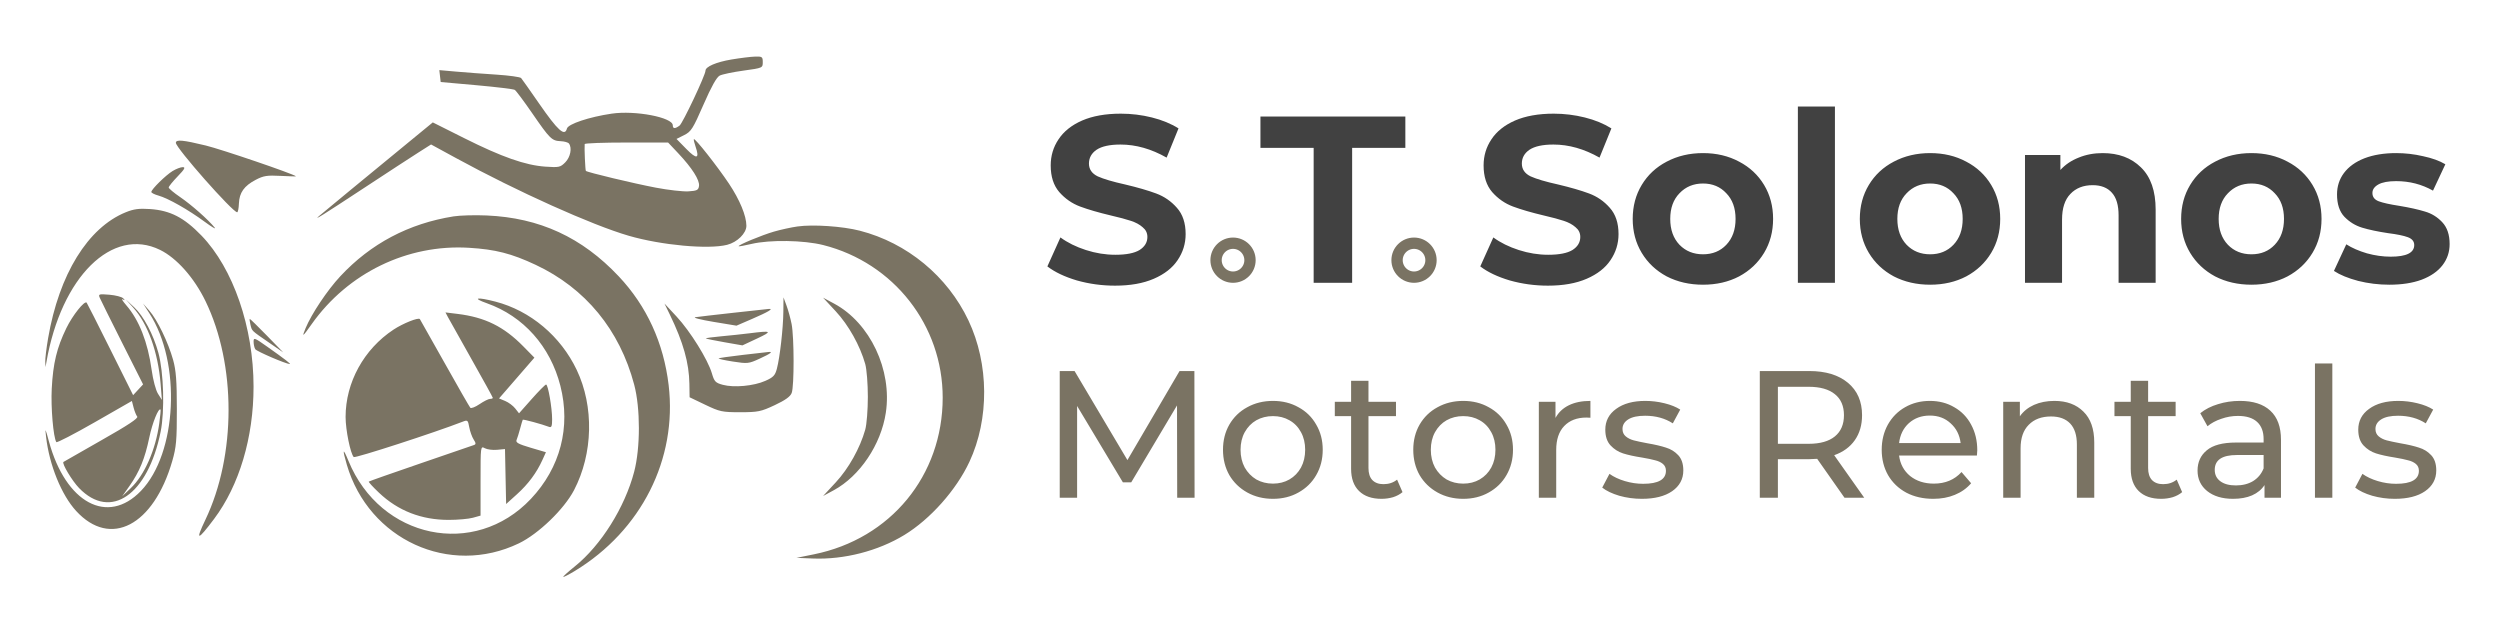 <svg width="221" height="55" viewBox="0 0 221 55" fill="none" xmlns="http://www.w3.org/2000/svg">
<g filter="url(#filter0_d)">
<path d="M104.064 40L104.048 31.84L100 38.64H99.264L95.216 31.888V40H93.68V28.8H94.992L99.664 36.672L104.272 28.8H105.584L105.6 40H104.064ZM112.529 40.096C111.687 40.096 110.929 39.909 110.257 39.536C109.585 39.163 109.057 38.651 108.673 38C108.3 37.339 108.113 36.592 108.113 35.76C108.113 34.928 108.3 34.187 108.673 33.536C109.057 32.875 109.585 32.363 110.257 32C110.929 31.627 111.687 31.44 112.529 31.44C113.372 31.44 114.124 31.627 114.785 32C115.457 32.363 115.98 32.875 116.353 33.536C116.737 34.187 116.929 34.928 116.929 35.76C116.929 36.592 116.737 37.339 116.353 38C115.98 38.651 115.457 39.163 114.785 39.536C114.124 39.909 113.372 40.096 112.529 40.096ZM112.529 38.752C113.073 38.752 113.559 38.629 113.985 38.384C114.423 38.128 114.764 37.776 115.009 37.328C115.255 36.869 115.377 36.347 115.377 35.76C115.377 35.173 115.255 34.656 115.009 34.208C114.764 33.749 114.423 33.397 113.985 33.152C113.559 32.907 113.073 32.784 112.529 32.784C111.985 32.784 111.495 32.907 111.057 33.152C110.631 33.397 110.289 33.749 110.033 34.208C109.788 34.656 109.665 35.173 109.665 35.76C109.665 36.347 109.788 36.869 110.033 37.328C110.289 37.776 110.631 38.128 111.057 38.384C111.495 38.629 111.985 38.752 112.529 38.752ZM123.982 39.504C123.758 39.696 123.48 39.845 123.149 39.952C122.819 40.048 122.477 40.096 122.125 40.096C121.272 40.096 120.611 39.867 120.141 39.408C119.672 38.949 119.437 38.293 119.437 37.44V32.784H117.997V31.52H119.437V29.664H120.973V31.52H123.405V32.784H120.973V37.376C120.973 37.835 121.085 38.187 121.309 38.432C121.544 38.677 121.875 38.8 122.301 38.8C122.771 38.8 123.171 38.667 123.502 38.4L123.982 39.504ZM129.349 40.096C128.507 40.096 127.749 39.909 127.077 39.536C126.405 39.163 125.877 38.651 125.493 38C125.12 37.339 124.933 36.592 124.933 35.76C124.933 34.928 125.12 34.187 125.493 33.536C125.877 32.875 126.405 32.363 127.077 32C127.749 31.627 128.507 31.44 129.349 31.44C130.192 31.44 130.944 31.627 131.605 32C132.277 32.363 132.8 32.875 133.173 33.536C133.557 34.187 133.749 34.928 133.749 35.76C133.749 36.592 133.557 37.339 133.173 38C132.8 38.651 132.277 39.163 131.605 39.536C130.944 39.909 130.192 40.096 129.349 40.096ZM129.349 38.752C129.893 38.752 130.379 38.629 130.805 38.384C131.243 38.128 131.584 37.776 131.829 37.328C132.075 36.869 132.197 36.347 132.197 35.76C132.197 35.173 132.075 34.656 131.829 34.208C131.584 33.749 131.243 33.397 130.805 33.152C130.379 32.907 129.893 32.784 129.349 32.784C128.805 32.784 128.315 32.907 127.877 33.152C127.451 33.397 127.109 33.749 126.853 34.208C126.608 34.656 126.485 35.173 126.485 35.76C126.485 36.347 126.608 36.869 126.853 37.328C127.109 37.776 127.451 38.128 127.877 38.384C128.315 38.629 128.805 38.752 129.349 38.752ZM137.505 32.944C137.772 32.453 138.167 32.08 138.689 31.824C139.212 31.568 139.847 31.44 140.593 31.44V32.928C140.508 32.917 140.391 32.912 140.241 32.912C139.409 32.912 138.753 33.163 138.273 33.664C137.804 34.155 137.569 34.859 137.569 35.776V40H136.033V31.52H137.505V32.944ZM145.141 40.096C144.448 40.096 143.781 40.005 143.141 39.824C142.501 39.632 142 39.392 141.637 39.104L142.277 37.888C142.65 38.155 143.104 38.368 143.637 38.528C144.17 38.688 144.709 38.768 145.253 38.768C146.597 38.768 147.269 38.384 147.269 37.616C147.269 37.36 147.178 37.157 146.997 37.008C146.816 36.859 146.586 36.752 146.309 36.688C146.042 36.613 145.658 36.533 145.157 36.448C144.474 36.341 143.914 36.219 143.477 36.08C143.05 35.941 142.682 35.707 142.373 35.376C142.064 35.045 141.909 34.581 141.909 33.984C141.909 33.216 142.229 32.603 142.869 32.144C143.509 31.675 144.368 31.44 145.445 31.44C146.01 31.44 146.576 31.509 147.141 31.648C147.706 31.787 148.17 31.973 148.533 32.208L147.877 33.424C147.184 32.976 146.368 32.752 145.429 32.752C144.778 32.752 144.282 32.859 143.941 33.072C143.6 33.285 143.429 33.568 143.429 33.92C143.429 34.197 143.525 34.416 143.717 34.576C143.909 34.736 144.144 34.853 144.421 34.928C144.709 35.003 145.109 35.088 145.621 35.184C146.304 35.301 146.853 35.429 147.269 35.568C147.696 35.696 148.058 35.92 148.357 36.24C148.656 36.56 148.805 37.008 148.805 37.584C148.805 38.352 148.474 38.965 147.813 39.424C147.162 39.872 146.272 40.096 145.141 40.096ZM163.054 40L160.638 36.56C160.339 36.581 160.104 36.592 159.934 36.592H157.166V40H155.566V28.8H159.934C161.384 28.8 162.526 29.147 163.358 29.84C164.19 30.533 164.606 31.488 164.606 32.704C164.606 33.568 164.392 34.304 163.966 34.912C163.539 35.52 162.931 35.963 162.142 36.24L164.798 40H163.054ZM159.886 35.232C160.899 35.232 161.672 35.013 162.206 34.576C162.739 34.139 163.006 33.515 163.006 32.704C163.006 31.893 162.739 31.275 162.206 30.848C161.672 30.411 160.899 30.192 159.886 30.192H157.166V35.232H159.886ZM174.791 35.808C174.791 35.925 174.78 36.08 174.759 36.272H167.879C167.975 37.019 168.3 37.621 168.855 38.08C169.42 38.528 170.119 38.752 170.951 38.752C171.964 38.752 172.78 38.411 173.399 37.728L174.247 38.72C173.863 39.168 173.383 39.509 172.807 39.744C172.241 39.979 171.607 40.096 170.903 40.096C170.007 40.096 169.212 39.915 168.519 39.552C167.825 39.179 167.287 38.661 166.903 38C166.529 37.339 166.343 36.592 166.343 35.76C166.343 34.939 166.524 34.197 166.887 33.536C167.26 32.875 167.767 32.363 168.407 32C169.057 31.627 169.788 31.44 170.599 31.44C171.409 31.44 172.129 31.627 172.759 32C173.399 32.363 173.895 32.875 174.247 33.536C174.609 34.197 174.791 34.955 174.791 35.808ZM170.599 32.736C169.863 32.736 169.244 32.96 168.743 33.408C168.252 33.856 167.964 34.443 167.879 35.168H173.319C173.233 34.453 172.94 33.872 172.439 33.424C171.948 32.965 171.335 32.736 170.599 32.736ZM181.612 31.44C182.689 31.44 183.542 31.755 184.172 32.384C184.812 33.003 185.132 33.915 185.132 35.12V40H183.596V35.296C183.596 34.475 183.398 33.856 183.004 33.44C182.609 33.024 182.044 32.816 181.308 32.816C180.476 32.816 179.82 33.061 179.34 33.552C178.86 34.032 178.62 34.725 178.62 35.632V40H177.084V31.52H178.556V32.8C178.865 32.363 179.281 32.027 179.804 31.792C180.337 31.557 180.94 31.44 181.612 31.44ZM192.902 39.504C192.678 39.696 192.401 39.845 192.07 39.952C191.739 40.048 191.398 40.096 191.046 40.096C190.193 40.096 189.531 39.867 189.062 39.408C188.593 38.949 188.358 38.293 188.358 37.44V32.784H186.918V31.52H188.358V29.664H189.894V31.52H192.326V32.784H189.894V37.376C189.894 37.835 190.006 38.187 190.23 38.432C190.465 38.677 190.795 38.8 191.222 38.8C191.691 38.8 192.091 38.667 192.422 38.4L192.902 39.504ZM198.007 31.44C199.18 31.44 200.076 31.728 200.695 32.304C201.324 32.88 201.639 33.739 201.639 34.88V40H200.183V38.88C199.927 39.275 199.559 39.579 199.079 39.792C198.61 39.995 198.05 40.096 197.399 40.096C196.45 40.096 195.687 39.867 195.111 39.408C194.546 38.949 194.263 38.347 194.263 37.6C194.263 36.853 194.535 36.256 195.079 35.808C195.623 35.349 196.487 35.12 197.671 35.12H200.103V34.816C200.103 34.155 199.911 33.648 199.527 33.296C199.143 32.944 198.578 32.768 197.831 32.768C197.33 32.768 196.839 32.853 196.359 33.024C195.879 33.184 195.474 33.403 195.143 33.68L194.503 32.528C194.94 32.176 195.463 31.909 196.071 31.728C196.679 31.536 197.324 31.44 198.007 31.44ZM197.655 38.912C198.242 38.912 198.748 38.784 199.175 38.528C199.602 38.261 199.911 37.888 200.103 37.408V36.224H197.735C196.434 36.224 195.783 36.661 195.783 37.536C195.783 37.963 195.948 38.299 196.279 38.544C196.61 38.789 197.068 38.912 197.655 38.912ZM204.642 28.128H206.178V40H204.642V28.128ZM211.702 40.096C211.009 40.096 210.342 40.005 209.702 39.824C209.062 39.632 208.561 39.392 208.198 39.104L208.838 37.888C209.212 38.155 209.665 38.368 210.198 38.528C210.732 38.688 211.27 38.768 211.814 38.768C213.158 38.768 213.83 38.384 213.83 37.616C213.83 37.36 213.74 37.157 213.558 37.008C213.377 36.859 213.148 36.752 212.87 36.688C212.604 36.613 212.22 36.533 211.718 36.448C211.036 36.341 210.476 36.219 210.038 36.08C209.612 35.941 209.244 35.707 208.934 35.376C208.625 35.045 208.47 34.581 208.47 33.984C208.47 33.216 208.79 32.603 209.43 32.144C210.07 31.675 210.929 31.44 212.006 31.44C212.572 31.44 213.137 31.509 213.702 31.648C214.268 31.787 214.732 31.973 215.094 32.208L214.438 33.424C213.745 32.976 212.929 32.752 211.99 32.752C211.34 32.752 210.844 32.859 210.502 33.072C210.161 33.285 209.99 33.568 209.99 33.92C209.99 34.197 210.086 34.416 210.278 34.576C210.47 34.736 210.705 34.853 210.982 34.928C211.27 35.003 211.67 35.088 212.182 35.184C212.865 35.301 213.414 35.429 213.83 35.568C214.257 35.696 214.62 35.92 214.918 36.24C215.217 36.56 215.366 37.008 215.366 37.584C215.366 38.352 215.036 38.965 214.374 39.424C213.724 39.872 212.833 40.096 211.702 40.096Z" fill="#7A7363"/>
<path d="M98.573 21.252C97.411 21.252 96.284 21.098 95.192 20.79C94.114 20.468 93.246 20.055 92.588 19.551L93.743 16.989C94.373 17.451 95.122 17.822 95.99 18.102C96.858 18.382 97.726 18.522 98.594 18.522C99.56 18.522 100.274 18.382 100.736 18.102C101.198 17.808 101.429 17.423 101.429 16.947C101.429 16.597 101.289 16.31 101.009 16.086C100.743 15.848 100.393 15.659 99.959 15.519C99.539 15.379 98.965 15.225 98.237 15.057C97.117 14.791 96.2 14.525 95.486 14.259C94.772 13.993 94.156 13.566 93.638 12.978C93.134 12.39 92.882 11.606 92.882 10.626C92.882 9.772 93.113 9.002 93.575 8.316C94.037 7.616 94.73 7.063 95.654 6.657C96.592 6.251 97.733 6.048 99.077 6.048C100.015 6.048 100.932 6.16 101.828 6.384C102.724 6.608 103.508 6.93 104.18 7.35L103.13 9.933C101.772 9.163 100.414 8.778 99.056 8.778C98.104 8.778 97.397 8.932 96.935 9.24C96.487 9.548 96.263 9.954 96.263 10.458C96.263 10.962 96.522 11.34 97.04 11.592C97.572 11.83 98.377 12.068 99.455 12.306C100.575 12.572 101.492 12.838 102.206 13.104C102.92 13.37 103.529 13.79 104.033 14.364C104.551 14.938 104.81 15.715 104.81 16.695C104.81 17.535 104.572 18.305 104.096 19.005C103.634 19.691 102.934 20.237 101.996 20.643C101.058 21.049 99.917 21.252 98.573 21.252ZM116.127 9.072H111.423V6.3H124.233V9.072H119.529V21H116.127V9.072ZM136.841 21.252C135.679 21.252 134.552 21.098 133.46 20.79C132.382 20.468 131.514 20.055 130.856 19.551L132.011 16.989C132.641 17.451 133.39 17.822 134.258 18.102C135.126 18.382 135.994 18.522 136.862 18.522C137.828 18.522 138.542 18.382 139.004 18.102C139.466 17.808 139.697 17.423 139.697 16.947C139.697 16.597 139.557 16.31 139.277 16.086C139.011 15.848 138.661 15.659 138.227 15.519C137.807 15.379 137.233 15.225 136.505 15.057C135.385 14.791 134.468 14.525 133.754 14.259C133.04 13.993 132.424 13.566 131.906 12.978C131.402 12.39 131.15 11.606 131.15 10.626C131.15 9.772 131.381 9.002 131.843 8.316C132.305 7.616 132.998 7.063 133.922 6.657C134.86 6.251 136.001 6.048 137.345 6.048C138.283 6.048 139.2 6.16 140.096 6.384C140.992 6.608 141.776 6.93 142.448 7.35L141.398 9.933C140.04 9.163 138.682 8.778 137.324 8.778C136.372 8.778 135.665 8.932 135.203 9.24C134.755 9.548 134.531 9.954 134.531 10.458C134.531 10.962 134.79 11.34 135.308 11.592C135.84 11.83 136.645 12.068 137.723 12.306C138.843 12.572 139.76 12.838 140.474 13.104C141.188 13.37 141.797 13.79 142.301 14.364C142.819 14.938 143.078 15.715 143.078 16.695C143.078 17.535 142.84 18.305 142.364 19.005C141.902 19.691 141.202 20.237 140.264 20.643C139.326 21.049 138.185 21.252 136.841 21.252ZM150.547 21.168C149.357 21.168 148.286 20.923 147.334 20.433C146.396 19.929 145.661 19.236 145.129 18.354C144.597 17.472 144.331 16.471 144.331 15.351C144.331 14.231 144.597 13.23 145.129 12.348C145.661 11.466 146.396 10.78 147.334 10.29C148.286 9.786 149.357 9.534 150.547 9.534C151.737 9.534 152.801 9.786 153.739 10.29C154.677 10.78 155.412 11.466 155.944 12.348C156.476 13.23 156.742 14.231 156.742 15.351C156.742 16.471 156.476 17.472 155.944 18.354C155.412 19.236 154.677 19.929 153.739 20.433C152.801 20.923 151.737 21.168 150.547 21.168ZM150.547 18.48C151.387 18.48 152.073 18.2 152.605 17.64C153.151 17.066 153.424 16.303 153.424 15.351C153.424 14.399 153.151 13.643 152.605 13.083C152.073 12.509 151.387 12.222 150.547 12.222C149.707 12.222 149.014 12.509 148.468 13.083C147.922 13.643 147.649 14.399 147.649 15.351C147.649 16.303 147.922 17.066 148.468 17.64C149.014 18.2 149.707 18.48 150.547 18.48ZM158.932 5.418H162.208V21H158.932V5.418ZM170.624 21.168C169.434 21.168 168.363 20.923 167.411 20.433C166.473 19.929 165.738 19.236 165.206 18.354C164.674 17.472 164.408 16.471 164.408 15.351C164.408 14.231 164.674 13.23 165.206 12.348C165.738 11.466 166.473 10.78 167.411 10.29C168.363 9.786 169.434 9.534 170.624 9.534C171.814 9.534 172.878 9.786 173.816 10.29C174.754 10.78 175.489 11.466 176.021 12.348C176.553 13.23 176.819 14.231 176.819 15.351C176.819 16.471 176.553 17.472 176.021 18.354C175.489 19.236 174.754 19.929 173.816 20.433C172.878 20.923 171.814 21.168 170.624 21.168ZM170.624 18.48C171.464 18.48 172.15 18.2 172.682 17.64C173.228 17.066 173.501 16.303 173.501 15.351C173.501 14.399 173.228 13.643 172.682 13.083C172.15 12.509 171.464 12.222 170.624 12.222C169.784 12.222 169.091 12.509 168.545 13.083C167.999 13.643 167.726 14.399 167.726 15.351C167.726 16.303 167.999 17.066 168.545 17.64C169.091 18.2 169.784 18.48 170.624 18.48ZM185.876 9.534C187.276 9.534 188.403 9.954 189.257 10.794C190.125 11.634 190.559 12.88 190.559 14.532V21H187.283V15.036C187.283 14.14 187.087 13.475 186.695 13.041C186.303 12.593 185.736 12.369 184.994 12.369C184.168 12.369 183.51 12.628 183.02 13.146C182.53 13.65 182.285 14.406 182.285 15.414V21H179.009V9.702H182.138V11.025C182.572 10.549 183.111 10.185 183.755 9.933C184.399 9.667 185.106 9.534 185.876 9.534ZM199.028 21.168C197.838 21.168 196.767 20.923 195.815 20.433C194.877 19.929 194.142 19.236 193.61 18.354C193.078 17.472 192.812 16.471 192.812 15.351C192.812 14.231 193.078 13.23 193.61 12.348C194.142 11.466 194.877 10.78 195.815 10.29C196.767 9.786 197.838 9.534 199.028 9.534C200.218 9.534 201.282 9.786 202.22 10.29C203.158 10.78 203.893 11.466 204.425 12.348C204.957 13.23 205.223 14.231 205.223 15.351C205.223 16.471 204.957 17.472 204.425 18.354C203.893 19.236 203.158 19.929 202.22 20.433C201.282 20.923 200.218 21.168 199.028 21.168ZM199.028 18.48C199.868 18.48 200.554 18.2 201.086 17.64C201.632 17.066 201.905 16.303 201.905 15.351C201.905 14.399 201.632 13.643 201.086 13.083C200.554 12.509 199.868 12.222 199.028 12.222C198.188 12.222 197.495 12.509 196.949 13.083C196.403 13.643 196.13 14.399 196.13 15.351C196.13 16.303 196.403 17.066 196.949 17.64C197.495 18.2 198.188 18.48 199.028 18.48ZM211.213 21.168C210.275 21.168 209.358 21.056 208.462 20.832C207.566 20.594 206.852 20.3 206.32 19.95L207.412 17.598C207.916 17.92 208.525 18.186 209.239 18.396C209.953 18.592 210.653 18.69 211.339 18.69C212.725 18.69 213.418 18.347 213.418 17.661C213.418 17.339 213.229 17.108 212.851 16.968C212.473 16.828 211.892 16.709 211.108 16.611C210.184 16.471 209.421 16.31 208.819 16.128C208.217 15.946 207.692 15.624 207.244 15.162C206.81 14.7 206.593 14.042 206.593 13.188C206.593 12.474 206.796 11.844 207.202 11.298C207.622 10.738 208.224 10.304 209.008 9.996C209.806 9.688 210.744 9.534 211.822 9.534C212.62 9.534 213.411 9.625 214.195 9.807C214.993 9.975 215.651 10.213 216.169 10.521L215.077 12.852C214.083 12.292 212.998 12.012 211.822 12.012C211.122 12.012 210.597 12.11 210.247 12.306C209.897 12.502 209.722 12.754 209.722 13.062C209.722 13.412 209.911 13.657 210.289 13.797C210.667 13.937 211.269 14.07 212.095 14.196C213.019 14.35 213.775 14.518 214.363 14.7C214.951 14.868 215.462 15.183 215.896 15.645C216.33 16.107 216.547 16.751 216.547 17.577C216.547 18.277 216.337 18.9 215.917 19.446C215.497 19.992 214.881 20.419 214.069 20.727C213.271 21.021 212.319 21.168 211.213 21.168Z" fill="#414141"/>
<path fill-rule="evenodd" clip-rule="evenodd" d="M64.663 1.259C63.314 1.487 62.366 1.894 62.366 2.246C62.366 2.632 60.352 6.897 60.072 7.104C59.673 7.399 59.474 7.391 59.474 7.078C59.474 6.375 56.145 5.74 54.069 6.047C52.085 6.34 50.222 6.961 50.117 7.364C49.925 8.102 49.318 7.553 47.635 5.122C46.854 3.994 46.148 2.993 46.067 2.9C45.986 2.806 45.004 2.67 43.884 2.597C42.764 2.525 41.171 2.405 40.342 2.332L38.836 2.199L38.896 2.725L38.956 3.251L42.127 3.534C43.871 3.69 45.392 3.875 45.506 3.946C45.62 4.017 46.318 4.952 47.057 6.024C48.617 8.287 48.779 8.445 49.571 8.482C49.897 8.496 50.224 8.59 50.297 8.69C50.584 9.083 50.424 9.896 49.968 10.353C49.533 10.79 49.417 10.815 48.206 10.731C46.444 10.609 44.364 9.879 41.048 8.218L38.259 6.82L36.457 8.299C32.463 11.577 28.588 14.769 28.209 15.095C27.665 15.561 28.433 15.082 32.177 12.62C34.215 11.279 36.383 9.865 36.995 9.477L38.106 8.771L40.334 9.986C45.733 12.931 52.325 15.896 55.579 16.841C58.462 17.679 62.617 18.062 64.277 17.642C65.174 17.416 65.981 16.62 65.981 15.961C65.981 15.082 65.397 13.669 64.442 12.237C63.417 10.702 61.441 8.197 61.337 8.301C61.306 8.333 61.368 8.614 61.476 8.924C61.864 10.042 61.607 10.122 60.678 9.175L59.803 8.282L60.481 7.942C61.097 7.634 61.255 7.385 62.19 5.245C62.889 3.645 63.349 2.822 63.622 2.682C63.843 2.569 64.79 2.371 65.726 2.242C67.417 2.009 67.428 2.005 67.428 1.496C67.428 1.022 67.377 0.986 66.75 1.003C66.377 1.013 65.438 1.129 64.663 1.259ZM15.546 8.625C15.546 9.08 20.564 14.764 20.966 14.764C21.035 14.764 21.104 14.417 21.12 13.993C21.157 13.029 21.578 12.434 22.607 11.895C23.296 11.534 23.608 11.485 24.811 11.548C25.581 11.589 26.192 11.605 26.166 11.584C25.89 11.353 19.576 9.2 18.189 8.863C16.165 8.371 15.546 8.315 15.546 8.625ZM59.957 9.551C61.179 10.847 61.865 11.926 61.793 12.438C61.741 12.804 61.617 12.867 60.859 12.916C60.379 12.947 59.077 12.799 57.967 12.587C56.01 12.214 51.917 11.234 51.791 11.108C51.736 11.053 51.648 9.079 51.686 8.735C51.694 8.661 53.356 8.599 55.38 8.599H59.06L59.957 9.551ZM15.257 11.119C14.641 11.496 13.377 12.74 13.377 12.97C13.377 13.05 13.663 13.194 14.013 13.291C14.856 13.525 16.651 14.542 18.089 15.601C18.729 16.072 19.13 16.307 18.981 16.123C18.41 15.418 16.921 14.101 15.938 13.431C15.374 13.047 14.913 12.661 14.913 12.573C14.913 12.485 15.269 12.044 15.704 11.594C16.322 10.955 16.421 10.775 16.156 10.776C15.97 10.776 15.565 10.93 15.257 11.119ZM11.117 14.764C7.767 16.126 5.225 20.247 4.254 25.892C4.101 26.778 3.988 27.716 4.001 27.977L4.026 28.452L4.105 27.999C5.418 20.463 9.925 16.017 14.149 18.09C15.622 18.813 17.162 20.549 18.168 22.623C20.888 28.231 20.882 36.25 18.154 41.952C17.244 43.853 17.459 43.831 18.928 41.87C21.155 38.9 22.414 34.674 22.414 30.175C22.414 24.944 20.617 19.731 17.812 16.827C16.268 15.228 15.05 14.601 13.248 14.479C12.293 14.415 11.821 14.477 11.117 14.764ZM40.097 15.128C36.13 15.759 32.774 17.534 30.079 20.426C28.937 21.652 27.538 23.744 27.016 25.008C26.665 25.856 26.731 25.812 27.56 24.642C30.762 20.125 36.019 17.576 41.453 17.904C43.794 18.045 45.214 18.408 47.353 19.412C51.753 21.478 54.779 25.159 56.063 30.006C56.616 32.094 56.616 35.581 56.062 37.699C55.237 40.851 53.129 44.212 50.808 46.075C50.217 46.549 49.76 46.964 49.793 46.997C49.826 47.03 50.289 46.792 50.822 46.468C56.693 42.899 59.882 36.579 59.109 30.049C58.667 26.314 57.172 23.055 54.694 20.426C51.442 16.976 47.699 15.25 43.023 15.047C41.979 15.002 40.663 15.038 40.097 15.128ZM70.501 16.019C69.954 16.096 69.018 16.3 68.422 16.473C67.341 16.786 65.205 17.672 65.301 17.768C65.329 17.796 65.839 17.704 66.435 17.563C68.054 17.181 71.057 17.229 72.777 17.664C79.011 19.24 83.339 24.771 83.334 31.156C83.33 38.041 78.735 43.628 71.947 45.003L70.41 45.314L71.856 45.372C74.609 45.483 77.619 44.71 79.939 43.296C82.241 41.894 84.535 39.315 85.697 36.825C87.465 33.036 87.431 28.175 85.612 24.33C83.761 20.419 80.191 17.469 76.004 16.393C74.481 16.002 71.879 15.825 70.501 16.019ZM8.813 22.311C8.891 22.497 9.786 24.3 10.802 26.315L12.649 29.98L12.208 30.457L11.768 30.933L9.75 26.883C8.64 24.655 7.7 22.797 7.66 22.754C7.471 22.551 6.417 23.873 5.865 25.008C5.022 26.74 4.691 28.11 4.574 30.356C4.487 32.022 4.712 34.65 4.979 35.083C5.026 35.16 6.549 34.374 8.362 33.335L11.659 31.446L11.811 32.034C11.895 32.358 12.039 32.714 12.131 32.827C12.249 32.969 11.302 33.596 8.997 34.9C7.18 35.928 5.656 36.799 5.609 36.836C5.448 36.962 6.373 38.507 6.991 39.145C9.785 42.03 13.071 39.758 14.202 34.157C14.57 32.337 14.472 28.912 14.003 27.195C13.558 25.563 12.697 23.941 11.864 23.166L11.117 22.469L11.776 23.195C13.069 24.617 13.97 27.127 14.199 29.947L14.312 31.353L13.967 30.809C13.77 30.498 13.529 29.593 13.404 28.693C13.065 26.245 12.297 24.291 11.161 22.983C10.839 22.611 10.697 22.376 10.846 22.46C11.063 22.583 11.073 22.566 10.897 22.375C10.777 22.245 10.226 22.1 9.675 22.054C8.749 21.977 8.682 21.997 8.813 22.311ZM43.044 22.809C46.27 23.952 48.649 26.623 49.536 30.102C50.469 33.761 49.535 37.343 46.928 40.104C41.953 45.372 33.63 43.636 30.803 36.741C30.308 35.534 30.247 35.675 30.658 37.077C32.602 43.711 39.741 46.977 45.864 44.034C47.598 43.201 49.866 41.014 50.745 39.329C52.43 36.099 52.523 31.935 50.982 28.7C49.56 25.714 46.884 23.466 43.796 22.663C42.152 22.236 41.682 22.328 43.044 22.809ZM69.248 23.562C69.233 25.027 68.942 27.588 68.674 28.603C68.519 29.189 68.359 29.357 67.653 29.669C66.634 30.122 64.881 30.284 63.898 30.018C63.245 29.84 63.145 29.735 62.929 28.999C62.569 27.777 61.021 25.289 59.809 23.983L58.739 22.832L59.22 23.823C60.4 26.257 60.914 28.083 60.942 29.928L60.96 31.118L62.341 31.78C63.631 32.398 63.834 32.441 65.439 32.44C67.016 32.438 67.265 32.387 68.485 31.815C69.424 31.375 69.864 31.059 69.986 30.737C70.213 30.137 70.207 25.801 69.978 24.645C69.879 24.146 69.677 23.412 69.529 23.013L69.261 22.288L69.248 23.562ZM73.883 23.523C75.017 24.746 76.027 26.552 76.487 28.18C76.614 28.629 76.718 29.934 76.718 31.081C76.718 32.228 76.614 33.533 76.487 33.982C76.027 35.611 75.017 37.417 73.883 38.639L72.76 39.848L73.704 39.337C76.009 38.088 77.881 35.302 78.307 32.486C78.879 28.705 76.913 24.549 73.747 22.845L72.76 22.314L73.883 23.523ZM13.204 23.692C16.043 28.065 15.662 36.07 12.459 39.397C9.508 42.461 5.806 40.466 4.323 35.014C4 33.824 3.978 33.789 4.073 34.617C4.359 37.111 5.434 39.759 6.735 41.174C9.758 44.463 13.574 42.478 15.228 36.756C15.583 35.525 15.636 34.931 15.634 32.169C15.632 29.669 15.562 28.747 15.304 27.818C14.878 26.281 13.904 24.265 13.203 23.466L12.646 22.832L13.204 23.692ZM64.806 23.653C63.216 23.828 61.711 24.003 61.462 24.041C61.214 24.079 61.932 24.263 63.058 24.45L65.105 24.789L66.492 24.189C67.917 23.574 68.43 23.266 67.961 23.309C67.817 23.322 66.397 23.477 64.806 23.653ZM39.602 24.041C39.724 24.273 40.666 25.953 41.695 27.774C42.724 29.595 43.566 31.124 43.566 31.173C43.566 31.223 43.455 31.262 43.32 31.262C43.184 31.262 42.767 31.472 42.391 31.727C42.016 31.983 41.648 32.126 41.574 32.044C41.5 31.963 40.48 30.184 39.306 28.09C38.132 25.996 37.147 24.249 37.116 24.208C36.99 24.04 35.627 24.585 34.789 25.137C32.163 26.87 30.55 29.808 30.55 32.861C30.55 34 30.977 36.099 31.27 36.403C31.386 36.524 38.45 34.232 40.881 33.285C41.338 33.107 41.366 33.13 41.482 33.767C41.549 34.135 41.723 34.62 41.868 34.847C42.078 35.173 42.084 35.275 41.9 35.34C41.772 35.386 39.642 36.117 37.168 36.965C34.692 37.813 32.638 38.536 32.601 38.573C32.564 38.61 32.969 39.052 33.501 39.556C35.187 41.156 37.252 41.96 39.667 41.959C40.469 41.958 41.43 41.873 41.803 41.769L42.481 41.58V38.5C42.481 35.422 42.481 35.42 42.863 35.625C43.072 35.737 43.558 35.799 43.942 35.763L44.641 35.696L44.691 38.126L44.741 40.556L45.697 39.693C46.698 38.79 47.432 37.802 47.951 36.657L48.26 35.977L46.902 35.576C45.827 35.259 45.569 35.118 45.664 34.896C45.731 34.742 45.872 34.29 45.978 33.892C46.084 33.493 46.189 33.138 46.211 33.104C46.248 33.046 47.927 33.501 48.53 33.733C48.753 33.819 48.808 33.687 48.808 33.065C48.808 32.058 48.449 29.993 48.273 29.993C48.199 29.993 47.63 30.566 47.01 31.266L45.882 32.538L45.544 32.106C45.357 31.869 44.96 31.572 44.66 31.448L44.115 31.221L44.845 30.381C45.247 29.918 45.95 29.108 46.408 28.579L47.241 27.618L46.262 26.621C44.537 24.865 42.871 24.044 40.433 23.747L39.379 23.618L39.602 24.041ZM22.137 24.69C22.283 25.28 22.183 25.183 23.771 26.279L25.037 27.151L23.595 25.671C22.801 24.858 22.122 24.192 22.084 24.192C22.046 24.192 22.07 24.416 22.137 24.69ZM66.253 25.463C65.656 25.539 64.531 25.658 63.754 25.729C62.975 25.799 62.366 25.884 62.399 25.917C62.432 25.95 63.173 26.102 64.045 26.255L65.631 26.532L66.936 25.921C68.32 25.272 68.231 25.212 66.253 25.463ZM22.418 26.215C22.42 26.448 22.486 26.743 22.566 26.869C22.688 27.061 25.289 28.18 25.615 28.18C25.742 28.18 25.216 27.775 23.636 26.656C22.483 25.84 22.416 25.815 22.418 26.215ZM65.647 27.376C64.518 27.506 63.564 27.644 63.525 27.683C63.486 27.722 64.058 27.848 64.796 27.962C66.077 28.162 66.183 28.151 67.144 27.709C68.129 27.257 68.377 27.069 67.925 27.116C67.8 27.129 66.775 27.246 65.647 27.376ZM14.077 33.438C13.756 35.771 12.779 37.99 11.563 39.149L10.801 39.874L11.447 38.959C12.332 37.705 12.813 36.529 13.196 34.684C13.466 33.382 14.019 32.011 14.194 32.209C14.219 32.237 14.166 32.79 14.077 33.438Z" fill="#7A7363"/>
<circle cx="109" cy="19" r="1.5" stroke="#7A7363"/>
<circle cx="125" cy="19" r="1.5" stroke="#7A7363"/>
</g>
<defs>
<filter id="filter0_d" x="0" y="0" width="222" height="55" filterUnits="userSpaceOnUse" color-interpolation-filters="sRGB">
<feFlood flood-opacity="0" result="BackgroundImageFix"/>
<feColorMatrix in="SourceAlpha" type="matrix" values="0 0 0 0 0 0 0 0 0 0 0 0 0 0 0 0 0 0 127 0" result="hardAlpha"/>
<feOffset dy="4"/>
<feGaussianBlur stdDeviation="2"/>
<feColorMatrix type="matrix" values="0 0 0 0 1 0 0 0 0 1 0 0 0 0 1 0 0 0 0.25 0"/>
<feBlend mode="normal" in2="BackgroundImageFix" result="effect1_dropShadow"/>
<feBlend mode="normal" in="SourceGraphic" in2="effect1_dropShadow" result="shape"/>
</filter>
</defs>
</svg>
